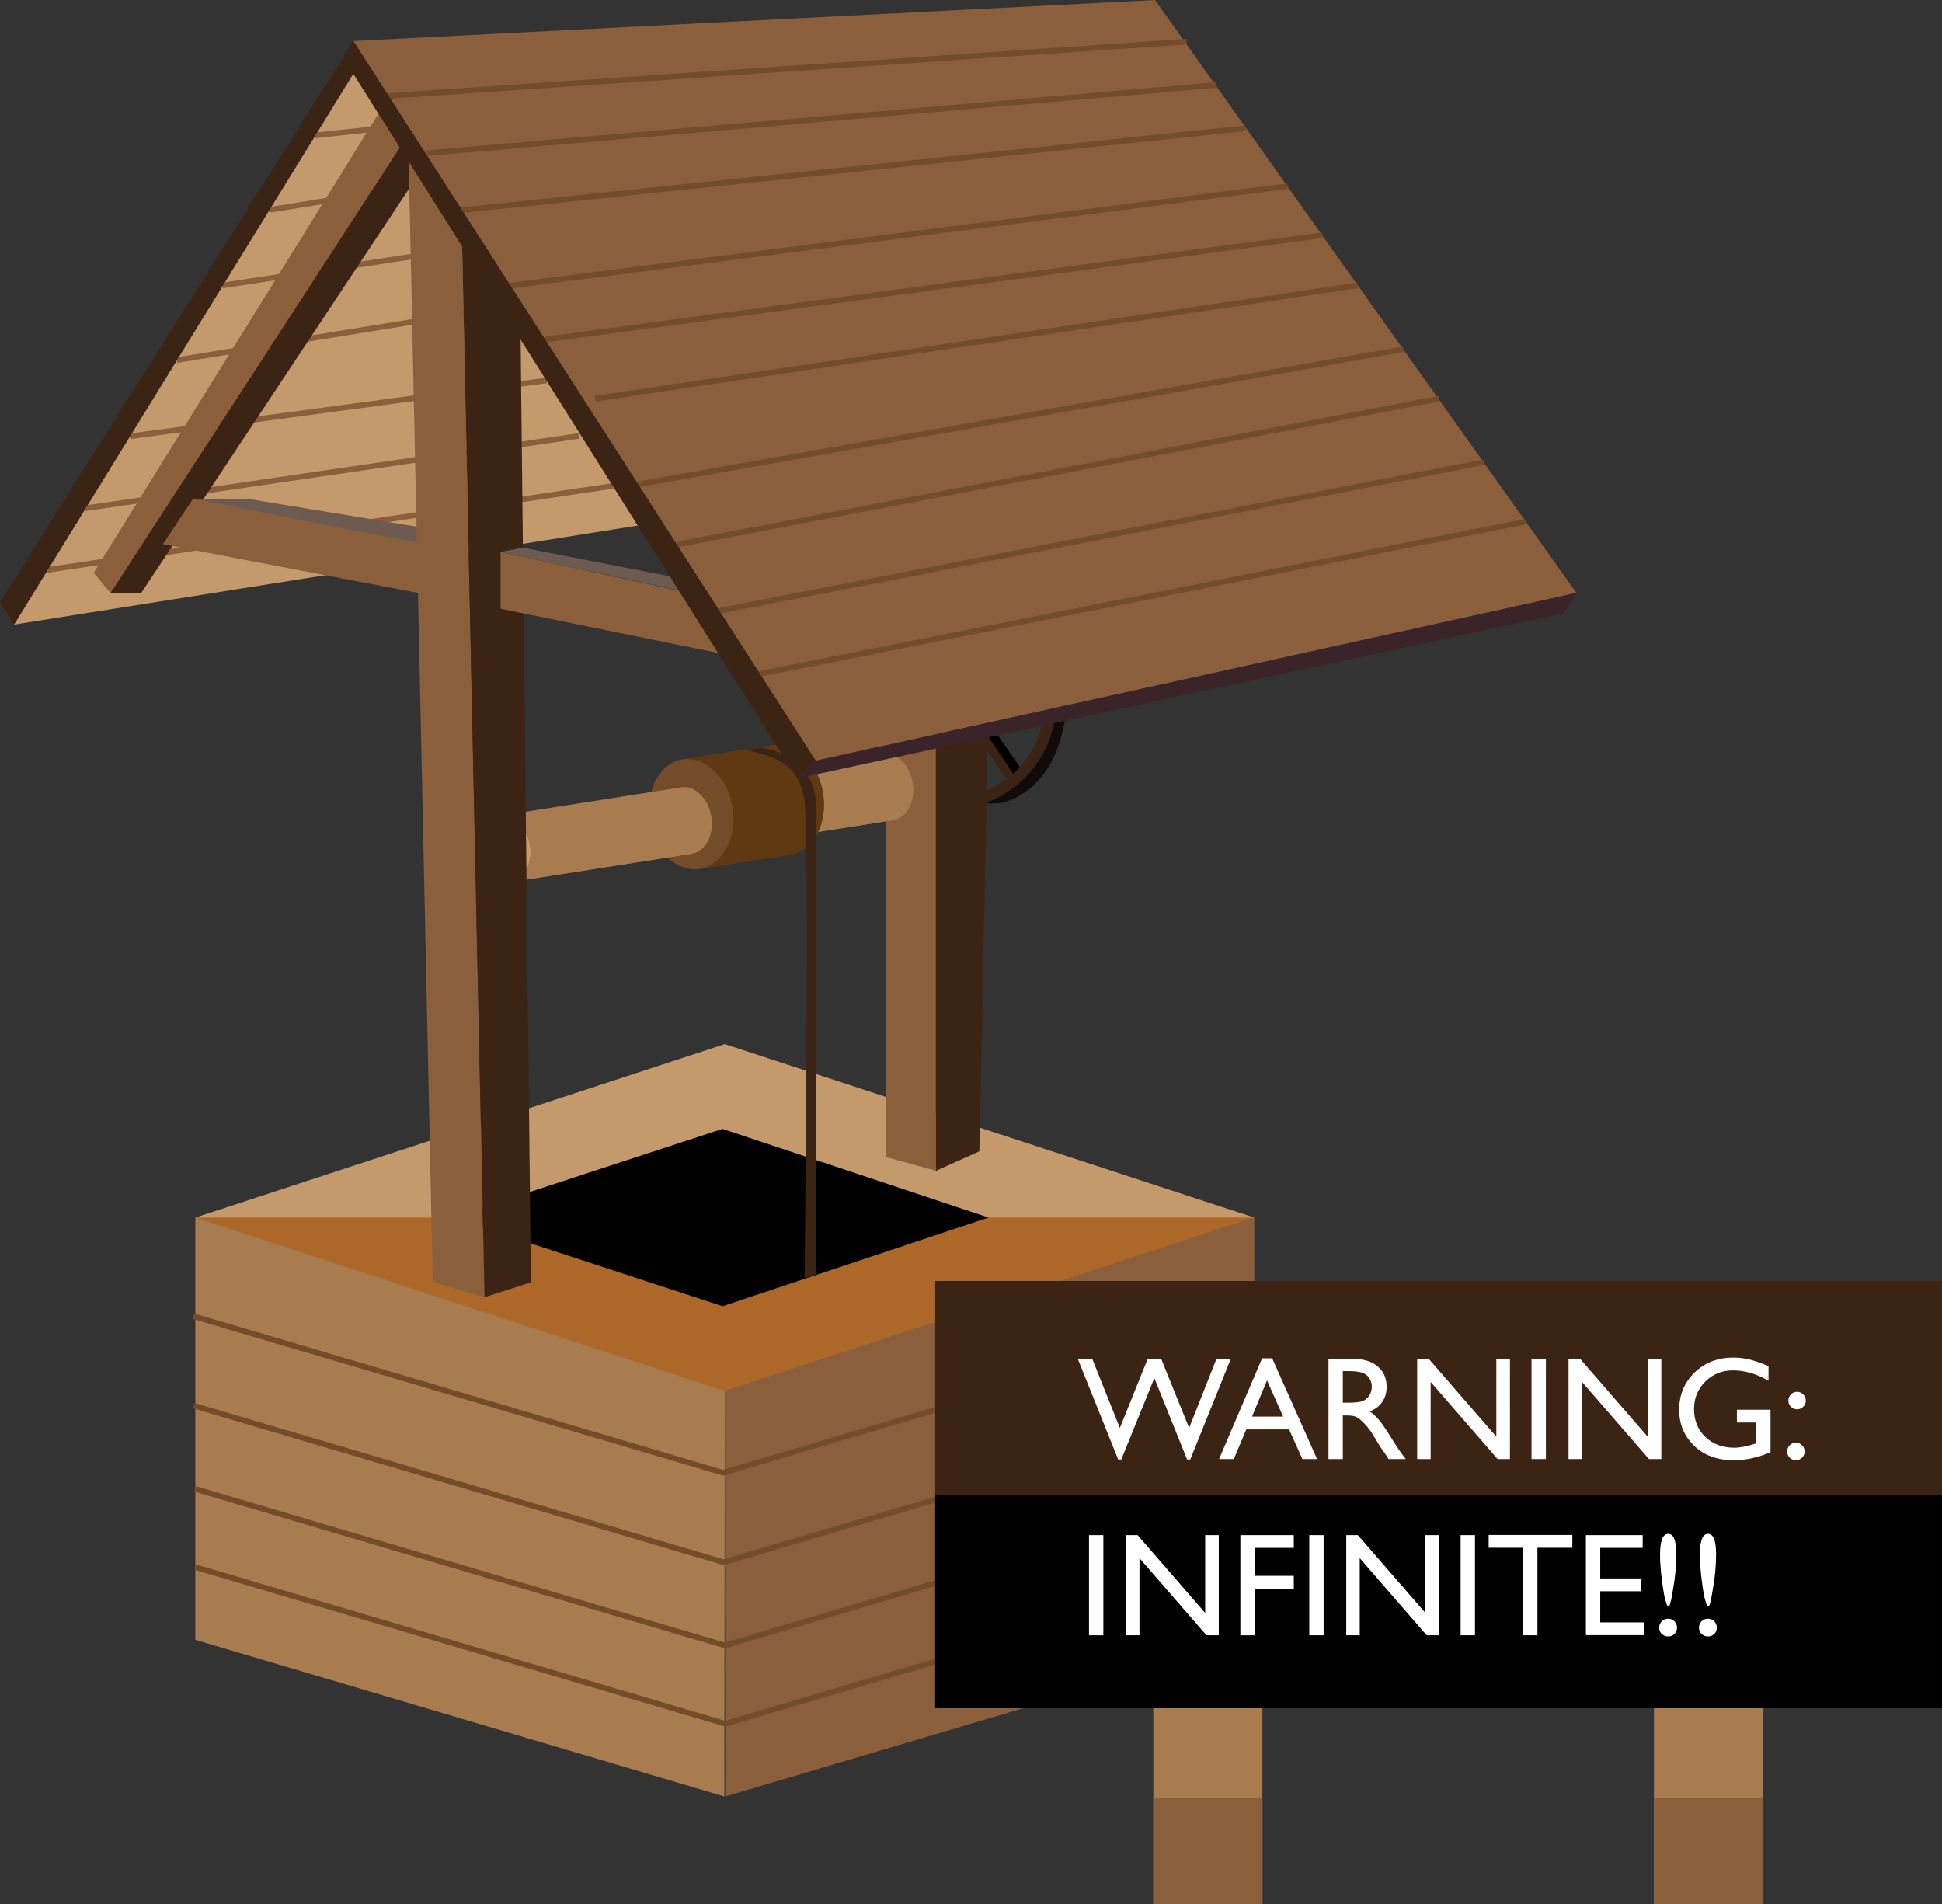 <?xml version="1.0" encoding="utf-8"?>
<!-- Generator: Adobe Illustrator 15.0.0, SVG Export Plug-In . SVG Version: 6.00 Build 0)  -->
<!DOCTYPE svg PUBLIC "-//W3C//DTD SVG 1.1//EN" "http://www.w3.org/Graphics/SVG/1.1/DTD/svg11.dtd">
<svg version="1.1" id="Layer_1" xmlns="http://www.w3.org/2000/svg" xmlns:xlink="http://www.w3.org/1999/xlink" x="0px" y="0px"
	 width="347.196px" height="340.39px" viewBox="0 0 347.196 340.39" enable-background="new 0 0 347.196 340.39"
	 xml:space="preserve">
<rect x="0" y="0" width="347.196" height="340.39" fill="#333333" stroke="none"/>
<g>
	<g>
		<polygon fill="#C49A6C" points="129.581,186.667 34.919,217.667 129.581,248.667 224.242,217.667 		"/>
	</g>
	<g>
		<g>
			
				<rect x="174.911" y="111.698" transform="matrix(0.007 -1 1 0.007 51.811 297.395)" fill="#3C2415" width="1.549" height="21.811"/>
		</g>
		<g>
			
				<rect x="163.058" y="114.788" transform="matrix(-0.58 -0.814 0.814 -0.58 156.565 332.06)" fill="#3C2415" width="1.549" height="21.811"/>
		</g>
		<g>
			<g>
				<path fill="#100B09" d="M174.248,143.637h4.167c0,0,14.666-1.292,12.224-27.192c-2.614-27.728-3.225,1.483-3.225,1.483
					S193.831,137.595,174.248,143.637z"/>
			</g>
			<g>
				<path fill="#100B09" d="M152.756,127.474c0,0,1.747,13.287,14.407,15.038c0,0-10.488-2.779-13.161-15.306L152.756,127.474z"/>
			</g>
			<g>
				<rect x="166.595" y="121.749" fill="#3C2415" width="1.549" height="21.81"/>
			</g>
			<g>
				<rect x="167.955" y="121.749" width="1.549" height="21.81"/>
			</g>
			<g>
				<polygon points="183.172,138.366 181.805,139.385 169.503,121.3 170.778,120.42 				"/>
			</g>
			<g>
				
					<rect x="174.326" y="119.845" transform="matrix(0.831 -0.556 0.556 0.831 -43.134 119.374)" fill="#3C2415" width="1.549" height="21.81"/>
			</g>
			<g>
				<path fill="#3C2415" d="M169.812,144.637c-10.463,0-18.976-8.512-18.976-18.975c0-10.463,8.512-18.976,18.976-18.976
					c10.463,0,18.975,8.512,18.975,18.976C188.788,136.125,180.275,144.637,169.812,144.637z M169.812,108.687
					c-9.36,0-16.976,7.615-16.976,16.976c0,9.36,7.615,16.975,16.976,16.975c9.36,0,16.975-7.615,16.975-16.975
					C186.788,116.302,179.172,108.687,169.812,108.687z"/>
			</g>
		</g>
	</g>
	<g>
		<polyline fill="#AD6728" points="34.919,217.667 129.581,248.667 224.242,217.667 34.919,217.667 		"/>
	</g>
	<g>
		<polygon points="129.174,201.818 80.78,217.667 129.174,233.515 176.72,217.667 		"/>
	</g>
	<g>
		<polygon fill="#8B5E3C" points="158.327,109.458 158.327,206.833 167.327,209.318 167.327,107.833 		"/>
	</g>
	<g>
		<polygon fill="#3C2415" points="167.327,121.5 167.327,209.318 175.092,205.833 177.08,109.458 		"/>
	</g>
	<g>
		<g enable-background="new    ">
			<g enable-background="new    ">
				<defs>
					<path id="SVGID_1_" enable-background="new    " d="M125.376,139.858l32.367-5.074c0.186-0.029,0.376-0.043,0.571-0.041
						l-32.367,5.074C125.753,139.814,125.562,139.829,125.376,139.858z"/>
				</defs>
				<clipPath id="SVGID_2_">
					<use xlink:href="#SVGID_1_"  overflow="visible"/>
				</clipPath>
				<g clip-path="url(#SVGID_2_)" enable-background="new    ">
					<g>
						<path fill="#924B23" d="M125.376,139.858l32.367-5.074c0.021-0.003,0.043-0.006,0.065-0.009l-32.367,5.074
							C125.42,139.851,125.398,139.854,125.376,139.858"/>
					</g>
					<g>
						<path fill="#964E25" d="M125.442,139.848l32.367-5.074c0.108-0.015,0.218-0.025,0.33-0.029l-32.367,5.074
							C125.66,139.824,125.55,139.833,125.442,139.848"/>
					</g>
					<g>
						<path fill="#995027" d="M125.771,139.819l32.367-5.074c0.058-0.002,0.117-0.003,0.176-0.002l-32.367,5.074
							C125.888,139.816,125.83,139.817,125.771,139.819"/>
					</g>
				</g>
			</g>
			<g>
				<g>
					<path fill="#A4562B" d="M125.947,139.816c0.08,0.001,0.159,0.004,0.239,0.01c2.52,0.188,4.631,3.01,4.7,6.304
						c0.072,3.18-1.789,5.645-4.2,5.619c-0.079-0.001-0.159-0.005-0.239-0.011c-2.526-0.187-4.631-3.01-4.7-6.304
						C121.675,142.247,123.536,139.792,125.947,139.816z"/>
				</g>
			</g>
			<g enable-background="new    ">
				<defs>
					<path id="SVGID_3_" enable-background="new    " d="M159.622,146.635l-32.367,5.074c2.129-0.334,3.698-2.653,3.631-5.578
						c-0.069-3.293-2.18-6.116-4.7-6.304c-0.081-0.006-0.16-0.009-0.239-0.01l32.367-5.074c0.079,0.001,0.159,0.004,0.239,0.01
						c2.52,0.188,4.631,3.01,4.7,6.304C163.32,143.982,161.751,146.301,159.622,146.635z"/>
				</defs>
				<use xlink:href="#SVGID_3_"  overflow="visible" fill="#A97C50"/>
				<clipPath id="SVGID_4_">
					<use xlink:href="#SVGID_3_"  overflow="visible"/>
				</clipPath>
				<g clip-path="url(#SVGID_4_)" enable-background="new    ">
					<g>
						<path fill="#A97C50" d="M125.947,139.816l32.367-5.074c0.042,0,0.084,0.001,0.127,0.003l-32.367,5.074
							C126.032,139.818,125.989,139.817,125.947,139.816"/>
					</g>
					<g>
						<path fill="#A97C50" d="M126.074,139.82l32.367-5.074c0.037,0.001,0.075,0.004,0.112,0.007
							c0.051,0.004,0.102,0.009,0.152,0.015l-32.367,5.074c-0.05-0.006-0.101-0.011-0.152-0.015
							C126.149,139.824,126.111,139.822,126.074,139.82"/>
					</g>
					<g>
						<path fill="#A97C50" d="M126.338,139.841l32.367-5.074c0.083,0.01,0.166,0.022,0.247,0.038l-32.367,5.074
							C126.504,139.863,126.421,139.851,126.338,139.841"/>
					</g>
					<g>
						<path fill="#A97C50" d="M126.585,139.879l32.367-5.074c0.076,0.014,0.152,0.031,0.227,0.05l-32.367,5.074
							C126.737,139.91,126.662,139.893,126.585,139.879"/>
					</g>
					<g>
						<path fill="#A97C50" d="M126.812,139.929l32.367-5.074c0.074,0.019,0.146,0.039,0.219,0.062l-32.367,5.074
							C126.959,139.968,126.886,139.947,126.812,139.929"/>
					</g>
					<g>
						<path fill="#A97C50" d="M127.032,139.991l32.367-5.074c0.071,0.022,0.141,0.047,0.211,0.074l-32.367,5.074
							C127.173,140.038,127.103,140.013,127.032,139.991"/>
					</g>
					<g>
						<path fill="#A97C50" d="M127.243,140.064l32.367-5.074c0.069,0.026,0.137,0.054,0.205,0.084l-32.367,5.074
							C127.38,140.119,127.312,140.09,127.243,140.064"/>
					</g>
					<g>
						<path fill="#A97C50" d="M127.447,140.148l32.367-5.074c0.068,0.03,0.135,0.062,0.201,0.096l-32.367,5.074
							C127.582,140.21,127.515,140.179,127.447,140.148"/>
					</g>
					<g>
						<path fill="#A97C50" d="M127.648,140.244l32.367-5.074c0.067,0.034,0.133,0.07,0.199,0.107l-32.367,5.074
							C127.781,140.314,127.715,140.278,127.648,140.244"/>
					</g>
					<g>
						<path fill="#A97C50" d="M127.847,140.352l32.367-5.074c0.066,0.039,0.132,0.079,0.197,0.12l-32.367,5.074
							C127.979,140.43,127.914,140.39,127.847,140.352"/>
					</g>
					<g>
						<path fill="#A97C50" d="M128.044,140.472l32.367-5.074c0.066,0.043,0.132,0.088,0.197,0.134l-32.367,5.074
							C128.177,140.56,128.111,140.515,128.044,140.472"/>
					</g>
					<g>
						<path fill="#A97C50" d="M128.242,140.606l32.367-5.074c0.068,0.049,0.135,0.099,0.201,0.152l-32.367,5.074
							C128.376,140.706,128.31,140.655,128.242,140.606"/>
					</g>
					<g>
						<path fill="#A97C50" d="M128.442,140.758l32.367-5.074c0.068,0.054,0.135,0.11,0.201,0.168l-32.367,5.074
							C128.577,140.868,128.51,140.812,128.442,140.758"/>
					</g>
					<g>
						<path fill="#A97C50" d="M128.643,140.926l32.367-5.074c0.071,0.063,0.141,0.128,0.209,0.195l-32.367,5.074
							C128.784,141.054,128.714,140.989,128.643,140.926"/>
					</g>
					<g>
						<path fill="#A97C50" d="M128.853,141.121l32.367-5.074c0.074,0.073,0.147,0.149,0.219,0.227l-32.367,5.074
							C129,141.27,128.927,141.194,128.853,141.121"/>
					</g>
					<g>
						<path fill="#A97C50" d="M129.071,141.348l32.367-5.074c0.079,0.087,0.156,0.176,0.231,0.269l-32.367,5.074
							C129.228,141.525,129.15,141.435,129.071,141.348"/>
					</g>
					<g>
						<path fill="#A97C50" d="M129.303,141.617l32.367-5.074c0.088,0.108,0.173,0.221,0.255,0.337l-32.367,5.074
							C129.476,141.838,129.391,141.726,129.303,141.617"/>
					</g>
					<g>
						<path fill="#A97C50" d="M129.558,141.955l32.367-5.074c0.106,0.151,0.208,0.309,0.304,0.472l-32.367,5.074
							C129.766,142.263,129.664,142.106,129.558,141.955"/>
					</g>
					<g>
						<path fill="#A97C50" d="M129.861,142.426l32.367-5.074c0.365,0.623,0.647,1.329,0.823,2.085l-32.367,5.074
							C130.509,143.755,130.227,143.049,129.861,142.426"/>
					</g>
					<g>
						<path fill="#A97C50" d="M130.684,144.511l32.367-5.074c0.043,0.187,0.08,0.376,0.11,0.569l-32.367,5.074
							C130.764,144.888,130.728,144.698,130.684,144.511"/>
					</g>
					<g>
						<path fill="#A97C50" d="M130.794,145.08l32.367-5.074c0.022,0.144,0.041,0.289,0.056,0.435l-32.367,5.074
							C130.835,145.369,130.816,145.224,130.794,145.08"/>
					</g>
					<g>
						<path fill="#A97C50" d="M130.85,145.515l32.367-5.074c0.012,0.126,0.021,0.252,0.028,0.38l-32.367,5.074
							C130.871,145.767,130.862,145.641,130.85,145.515"/>
					</g>
					<g>
						<path fill="#A97C50" d="M130.878,145.895l32.367-5.074c0.004,0.078,0.007,0.157,0.008,0.236
							c0.001,0.04,0.001,0.079,0.002,0.118l-32.367,5.074c0-0.039-0.001-0.079-0.002-0.118
							C130.885,146.051,130.882,145.973,130.878,145.895"/>
					</g>
					<g>
						<path fill="#A97C50" d="M130.888,146.249l32.367-5.074c0,0.112-0.001,0.223-0.005,0.333l-32.367,5.073
							C130.887,146.471,130.889,146.36,130.888,146.249"/>
					</g>
					<g>
						<path fill="#A97C50" d="M130.883,146.581l32.367-5.073c-0.003,0.099-0.009,0.198-0.016,0.296l-32.367,5.073
							C130.875,146.779,130.88,146.68,130.883,146.581"/>
					</g>
					<g>
						<path fill="#A97C50" d="M130.867,146.876l32.367-5.073c-0.007,0.095-0.016,0.19-0.026,0.284l-32.367,5.074
							C130.852,147.067,130.86,146.972,130.867,146.876"/>
					</g>
					<g>
						<path fill="#A97C50" d="M130.841,147.161l32.367-5.074c-0.011,0.091-0.022,0.182-0.036,0.271l-32.367,5.074
							C130.818,147.343,130.83,147.252,130.841,147.161"/>
					</g>
					<g>
						<path fill="#A97C50" d="M130.805,147.433l32.367-5.074c-0.014,0.089-0.028,0.176-0.045,0.263l-32.367,5.074
							C130.776,147.609,130.791,147.521,130.805,147.433"/>
					</g>
					<g>
						<path fill="#A97C50" d="M130.76,147.696l32.367-5.074c-0.017,0.086-0.035,0.172-0.054,0.256l-32.367,5.074
							C130.725,147.867,130.743,147.782,130.76,147.696"/>
					</g>
					<g>
						<path fill="#A97C50" d="M130.706,147.952l32.367-5.074c-0.02,0.085-0.041,0.169-0.063,0.252l-32.367,5.074
							C130.665,148.121,130.686,148.037,130.706,147.952"/>
					</g>
					<g>
						<path fill="#A97C50" d="M130.643,148.204l32.367-5.074c-0.022,0.084-0.047,0.167-0.073,0.249l-32.367,5.074
							C130.595,148.371,130.62,148.288,130.643,148.204"/>
					</g>
					<g>
						<path fill="#A97C50" d="M130.569,148.452l32.367-5.074c-0.026,0.083-0.054,0.166-0.083,0.247l-32.367,5.074
							C130.515,148.618,130.543,148.536,130.569,148.452"/>
					</g>
					<g>
						<path fill="#A97C50" d="M130.486,148.699l32.367-5.074c-0.03,0.084-0.062,0.167-0.096,0.25l-32.367,5.074
							C130.423,148.866,130.456,148.783,130.486,148.699"/>
					</g>
					<g>
						<path fill="#A97C50" d="M130.39,148.948l32.367-5.074c-0.035,0.084-0.071,0.167-0.109,0.249l-32.367,5.074
							C130.318,149.116,130.355,149.033,130.39,148.948"/>
					</g>
					<g>
						<path fill="#A97C50" d="M130.28,149.197l32.367-5.074c-0.04,0.086-0.082,0.171-0.126,0.254l-32.367,5.074
							C130.198,149.368,130.24,149.283,130.28,149.197"/>
					</g>
					<g>
						<path fill="#A97C50" d="M130.154,149.451l32.367-5.074c-0.048,0.09-0.098,0.179-0.15,0.265l-32.367,5.074
							C130.057,149.629,130.106,149.541,130.154,149.451"/>
					</g>
					<g>
						<path fill="#A97C50" d="M130.004,149.716l32.367-5.074c-0.057,0.095-0.117,0.187-0.179,0.276l-32.367,5.074
							C129.888,149.903,129.947,149.811,130.004,149.716"/>
					</g>
					<g>
						<path fill="#A97C50" d="M129.826,149.992l32.367-5.074c-0.072,0.104-0.146,0.203-0.224,0.298l-32.367,5.074
							C129.679,150.195,129.754,150.096,129.826,149.992"/>
					</g>
					<g>
						<path fill="#A97C50" d="M129.602,150.291l32.367-5.074c-0.098,0.121-0.201,0.235-0.309,0.343l-32.367,5.074
							C129.4,150.526,129.503,150.412,129.602,150.291"/>
					</g>
					<g>
						<path fill="#A97C50" d="M129.293,150.633l32.367-5.074c-0.572,0.575-1.269,0.955-2.038,1.075l-32.367,5.074
							C128.024,151.588,128.721,151.208,129.293,150.633"/>
					</g>
				</g>
			</g>
		</g>
	</g>
	<g>
		<g enable-background="new    ">
			<g enable-background="new    ">
				<defs>
					<path id="SVGID_5_" enable-background="new    " d="M122.029,135.756l16.184-2.537c0.311-0.048,0.628-0.072,0.952-0.068
						l-16.184,2.537C122.657,135.684,122.34,135.708,122.029,135.756z"/>
				</defs>
				<use xlink:href="#SVGID_5_"  overflow="visible" fill="#603913"/>
				<clipPath id="SVGID_6_">
					<use xlink:href="#SVGID_5_"  overflow="visible"/>
				</clipPath>
				<g clip-path="url(#SVGID_6_)" enable-background="new    ">
					<g>
						<path fill="#603913" d="M122.029,135.756l16.184-2.537c0.036-0.005,0.072-0.011,0.108-0.016l-16.184,2.537
							C122.102,135.746,122.065,135.75,122.029,135.756"/>
					</g>
					<g>
						<path fill="#603913" d="M122.138,135.74l16.184-2.537c0.181-0.025,0.364-0.041,0.549-0.048l-16.184,2.537
							C122.501,135.699,122.318,135.716,122.138,135.74"/>
					</g>
					<g>
						<path fill="#603913" d="M122.687,135.692l16.184-2.537c0.098-0.004,0.196-0.005,0.294-0.004l-16.184,2.537
							C122.883,135.687,122.785,135.688,122.687,135.692"/>
					</g>
				</g>
			</g>
			<g>
				<g>
					<path fill="#754C29" d="M122.981,135.688c4.158,0.043,7.795,4.493,8.124,9.945c0.329,5.443-2.777,9.822-6.935,9.779
						c-4.165-0.044-7.802-4.493-8.13-9.936C115.712,140.023,118.817,135.644,122.981,135.688z"/>
				</g>
			</g>
			<g enable-background="new    ">
				<defs>
					<path id="SVGID_7_" enable-background="new    " d="M141.304,152.806l-16.184,2.537c3.67-0.575,6.288-4.69,5.985-9.71
						c-0.329-5.453-3.966-9.902-8.124-9.945l16.184-2.537c4.158,0.043,7.795,4.493,8.124,9.945
						C147.592,148.116,144.974,152.23,141.304,152.806z"/>
				</defs>
				<use xlink:href="#SVGID_7_"  overflow="visible" fill="#603913"/>
				<clipPath id="SVGID_8_">
					<use xlink:href="#SVGID_7_"  overflow="visible"/>
				</clipPath>
				<g clip-path="url(#SVGID_8_)" enable-background="new    ">
					<g>
						<path fill="#603913" d="M122.981,135.688l16.184-2.537c0.064,0,0.128,0.002,0.191,0.005l-16.184,2.537
							C123.109,135.69,123.045,135.688,122.981,135.688"/>
					</g>
					<g>
						<path fill="#603913" d="M123.173,135.693l16.184-2.537c0.148,0.006,0.295,0.019,0.441,0.036l-16.184,2.537
							C123.468,135.711,123.321,135.699,123.173,135.693"/>
					</g>
					<g>
						<path fill="#603913" d="M123.614,135.728l16.184-2.537c0.132,0.016,0.264,0.036,0.396,0.06l-16.184,2.537
							C123.878,135.764,123.747,135.744,123.614,135.728"/>
					</g>
					<g>
						<path fill="#603913" d="M124.01,135.789l16.184-2.537c0.127,0.024,0.253,0.052,0.379,0.083l-16.184,2.537
							C124.263,135.84,124.137,135.812,124.01,135.789"/>
					</g>
					<g>
						<path fill="#603913" d="M124.389,135.872l16.184-2.537c0.121,0.031,0.242,0.065,0.361,0.103l-16.184,2.537
							C124.63,135.937,124.51,135.902,124.389,135.872"/>
					</g>
					<g>
						<path fill="#603913" d="M124.75,135.975l16.184-2.537c0.117,0.037,0.232,0.077,0.347,0.121l-16.184,2.537
							C124.982,136.052,124.867,136.011,124.75,135.975"/>
					</g>
					<g>
						<path fill="#603913" d="M125.097,136.095l16.184-2.537c0.114,0.043,0.227,0.09,0.339,0.14l-16.184,2.537
							C125.324,136.185,125.211,136.139,125.097,136.095"/>
					</g>
					<g>
						<path fill="#603913" d="M125.437,136.235l16.184-2.537c0.112,0.049,0.223,0.102,0.333,0.158l-16.184,2.537
							C125.659,136.337,125.548,136.285,125.437,136.235"/>
					</g>
					<g>
						<path fill="#603913" d="M125.769,136.393l16.184-2.537c0.11,0.057,0.22,0.116,0.329,0.178l-16.184,2.537
							C125.989,136.509,125.879,136.449,125.769,136.393"/>
					</g>
					<g>
						<path fill="#603913" d="M126.098,136.571l16.184-2.537c0.11,0.063,0.219,0.129,0.326,0.198l-16.184,2.537
							C126.316,136.7,126.208,136.634,126.098,136.571"/>
					</g>
					<g>
						<path fill="#603913" d="M126.424,136.77l16.184-2.537c0.111,0.072,0.221,0.146,0.329,0.224l-16.184,2.537
							C126.645,136.916,126.535,136.841,126.424,136.77"/>
					</g>
					<g>
						<path fill="#603913" d="M126.753,136.993l16.184-2.537c0.11,0.079,0.22,0.162,0.327,0.248l-16.184,2.537
							C126.973,137.155,126.863,137.073,126.753,136.993"/>
					</g>
					<g>
						<path fill="#603913" d="M127.08,137.241l16.184-2.537c0.114,0.091,0.227,0.185,0.337,0.283l-16.184,2.537
							C127.307,137.426,127.194,137.332,127.08,137.241"/>
					</g>
					<g>
						<path fill="#603913" d="M127.417,137.524l16.184-2.537c0.118,0.104,0.233,0.211,0.347,0.323l-16.184,2.537
							C127.651,137.736,127.535,137.628,127.417,137.524"/>
					</g>
					<g>
						<path fill="#603913" d="M127.765,137.847l16.184-2.537c0.121,0.119,0.24,0.243,0.357,0.371l-16.184,2.537
							C128.005,138.09,127.886,137.966,127.765,137.847"/>
					</g>
					<g>
						<path fill="#603913" d="M128.122,138.217l16.184-2.537c0.129,0.141,0.255,0.287,0.377,0.438l-16.184,2.537
							C128.376,138.505,128.25,138.358,128.122,138.217"/>
					</g>
					<g>
						<path fill="#603913" d="M128.499,138.656l16.184-2.537c0.144,0.177,0.283,0.361,0.417,0.551l-16.184,2.537
							C128.782,139.017,128.643,138.833,128.499,138.656"/>
					</g>
					<g>
						<path fill="#603913" d="M128.917,139.207l16.184-2.537c0.181,0.255,0.352,0.521,0.514,0.797l-16.184,2.537
							C129.269,139.727,129.097,139.461,128.917,139.207"/>
					</g>
					<g>
						<path fill="#603913" d="M129.43,140.003l16.184-2.537c0.603,1.029,1.071,2.197,1.361,3.455l-16.184,2.537
							C130.501,142.201,130.033,141.032,129.43,140.003"/>
					</g>
					<g>
						<path fill="#603913" d="M130.792,143.458l16.184-2.537c0.071,0.305,0.131,0.615,0.18,0.929l-16.184,2.537
							C130.922,144.073,130.862,143.763,130.792,143.458"/>
					</g>
					<g>
						<path fill="#603913" d="M130.971,144.387l16.184-2.537c0.038,0.243,0.069,0.487,0.094,0.735l-16.184,2.537
							C131.041,144.875,131.009,144.629,130.971,144.387"/>
					</g>
					<g>
						<path fill="#603913" d="M131.065,145.122l16.184-2.537c0.017,0.169,0.03,0.339,0.041,0.511
							c0.003,0.045,0.005,0.089,0.008,0.134l-16.184,2.537c-0.002-0.044-0.005-0.089-0.008-0.133
							C131.095,145.461,131.082,145.291,131.065,145.122"/>
					</g>
					<g>
						<path fill="#603913" d="M131.113,145.766l16.184-2.537c0.009,0.192,0.015,0.383,0.016,0.573l-16.184,2.537
							C131.128,146.149,131.123,145.958,131.113,145.766"/>
					</g>
					<g>
						<path fill="#603913" d="M131.129,146.339l16.184-2.537c0.001,0.175-0.001,0.349-0.007,0.521l-16.184,2.537
							C131.128,146.688,131.13,146.514,131.129,146.339"/>
					</g>
					<g>
						<path fill="#603913" d="M131.122,146.86l16.184-2.537c-0.006,0.167-0.015,0.332-0.027,0.496l-16.184,2.537
							C131.107,147.192,131.116,147.027,131.122,146.86"/>
					</g>
					<g>
						<path fill="#603913" d="M131.095,147.356l16.184-2.537c-0.012,0.157-0.026,0.312-0.043,0.466l-16.184,2.537
							C131.068,147.668,131.083,147.513,131.095,147.356"/>
					</g>
					<g>
						<path fill="#603913" d="M131.051,147.822l16.184-2.537c-0.017,0.151-0.037,0.3-0.06,0.449l-16.184,2.537
							C131.014,148.123,131.034,147.973,131.051,147.822"/>
					</g>
					<g>
						<path fill="#603913" d="M130.992,148.271l16.184-2.537c-0.022,0.146-0.047,0.292-0.075,0.435l-16.184,2.537
							C130.944,148.562,130.969,148.417,130.992,148.271"/>
					</g>
					<g>
						<path fill="#603913" d="M130.917,148.706l16.184-2.537c-0.027,0.143-0.057,0.284-0.089,0.424l-16.184,2.537
							C130.86,148.99,130.89,148.849,130.917,148.706"/>
					</g>
					<g>
						<path fill="#603913" d="M130.828,149.13l16.184-2.537c-0.032,0.14-0.067,0.279-0.104,0.416l-16.184,2.537
							C130.76,149.409,130.795,149.27,130.828,149.13"/>
					</g>
					<g>
						<path fill="#603913" d="M130.723,149.546l16.184-2.537c-0.038,0.139-0.078,0.277-0.121,0.412l-16.184,2.537
							C130.645,149.822,130.685,149.685,130.723,149.546"/>
					</g>
					<g>
						<path fill="#603913" d="M130.602,149.958l16.184-2.537c-0.043,0.139-0.09,0.276-0.139,0.411l-16.184,2.537
							C130.512,150.233,130.559,150.097,130.602,149.958"/>
					</g>
					<g>
						<path fill="#603913" d="M130.463,150.369l16.184-2.537c-0.05,0.138-0.103,0.273-0.157,0.407l-16.184,2.537
							C130.361,150.642,130.414,150.506,130.463,150.369"/>
					</g>
					<g>
						<path fill="#603913" d="M130.306,150.775l16.184-2.537c-0.059,0.142-0.12,0.282-0.184,0.418l-16.184,2.537
							C130.187,151.057,130.248,150.917,130.306,150.775"/>
					</g>
					<g>
						<path fill="#603913" d="M130.123,151.194l16.184-2.537c-0.067,0.144-0.137,0.284-0.209,0.421l-16.184,2.537
							C129.986,151.478,130.056,151.337,130.123,151.194"/>
					</g>
					<g>
						<path fill="#603913" d="M129.913,151.615l16.184-2.537c-0.078,0.146-0.158,0.289-0.242,0.428l-16.184,2.537
							C129.755,151.904,129.835,151.761,129.913,151.615"/>
					</g>
					<g>
						<path fill="#603913" d="M129.671,152.043l16.184-2.537c-0.095,0.157-0.193,0.311-0.296,0.459l-16.184,2.537
							C129.478,152.354,129.576,152.201,129.671,152.043"/>
					</g>
					<g>
						<path fill="#603913" d="M129.375,152.502l16.183-2.537c-0.118,0.171-0.242,0.335-0.37,0.494l-16.184,2.537
							C129.133,152.837,129.256,152.673,129.375,152.502"/>
					</g>
					<g>
						<path fill="#603913" d="M129.005,152.996l16.184-2.537c-0.16,0.196-0.327,0.383-0.5,0.558l-16.184,2.537
							C128.678,153.378,128.845,153.192,129.005,152.996"/>
					</g>
					<g>
						<path fill="#603913" d="M128.504,153.554l16.184-2.537c-0.946,0.954-2.101,1.588-3.384,1.789l-16.184,2.537
							C126.403,155.142,127.558,154.508,128.504,153.554"/>
					</g>
				</g>
			</g>
		</g>
	</g>
	<g>
		<polygon fill="#A97C50" points="34.919,217.667 129.581,248.667 129.5,321.167 34.919,293.167 		"/>
	</g>
	<g>
		<polygon fill="#8B5E3C" points="224.242,217.667 129.581,248.667 129.661,321.167 224.242,293.167 		"/>
	</g>
	<g>
		<polygon fill="#754C29" points="129.661,308.688 129.52,308.646 34.778,280.646 35.061,279.687 129.661,307.645 224.1,279.687 
			224.384,280.646 		"/>
	</g>
	<g>
		<polygon fill="#754C29" points="129.581,294.688 129.439,294.646 34.697,266.646 34.98,265.687 129.581,293.645 224.019,265.687 
			224.303,266.646 		"/>
	</g>
	<g>
		<polygon fill="#754C29" points="129.371,279.817 129.229,279.775 34.487,251.775 34.771,250.816 129.371,278.774 223.809,250.816 
			224.093,251.775 		"/>
	</g>
	<g>
		<polygon fill="#754C29" points="129.29,263.817 129.148,263.775 34.407,235.775 34.69,234.816 129.29,262.774 223.729,234.816 
			224.013,235.775 		"/>
	</g>
	<g>
		<polygon fill="#C49A6C" points="63.167,13.167 2.5,111.667 114.036,93.959 		"/>
	</g>
	<g>
		
			<rect x="58.531" y="43.313" transform="matrix(0.147 0.989 -0.989 0.147 143.719 22.116)" fill="#8B5E3C" width="1" height="102.221"/>
	</g>
	<g>
		
			<rect x="58.885" y="39.88" transform="matrix(0.145 0.989 -0.989 0.145 134.311 13.423)" fill="#8B5E3C" width="1" height="89.174"/>
	</g>
	<g>
		
			<rect x="59.963" y="35.438" transform="matrix(0.133 0.991 -0.991 0.133 124.787 3.377)" fill="#8B5E3C" width="1" height="75.125"/>
	</g>
	<g>
		
			<rect x="60.055" y="30.371" transform="matrix(0.16 0.987 -0.987 0.16 109.785 -9.637)" fill="#8B5E3C" width="1" height="58.649"/>
	</g>
	<g>
		
			<rect x="61.171" y="25.6" transform="matrix(0.151 0.989 -0.989 0.151 99.469 -20.495)" fill="#8B5E3C" width="1" height="44.169"/>
	</g>
	<g>
		
			<rect x="60.948" y="21.932" transform="matrix(0.159 0.987 -0.987 0.159 86.622 -30.894)" fill="#8B5E3C" width="1" height="26.949"/>
	</g>
	<g>
		
			<rect x="62.418" y="16.917" transform="matrix(0.107 0.994 -0.994 0.107 79.549 -41.555)" fill="#8B5E3C" width="1" height="13.219"/>
	</g>
	<g>
		<polygon fill="#8B5E3C" points="67.666,20.312 16.75,102.417 19.75,106 71.75,25.917 		"/>
	</g>
	<g>
		<polygon fill="#3C2415" points="71.75,25.917 19.75,106 25.25,106 74.75,31.292 		"/>
	</g>
	<g>
		<polygon fill="#6D5A50" points="34.5,89.167 44.25,89.167 75.875,94.385 74.75,97.292 		"/>
	</g>
	<g>
		<polygon fill="#8B5E3C" points="73.054,28.253 77.375,229.167 86.625,231.917 82.583,42.083 		"/>
	</g>
	<g>
		<polygon fill="#8B5E3C" points="34.5,89.167 29.125,97.292 74.75,106 74.75,97.042 		"/>
	</g>
	<g>
		<polygon fill="#8B5E3C" points="63.167,7.333 206.5,0 281.833,106 145.833,136 		"/>
	</g>
	<g>
		
			<rect x="146.344" y="-49.486" transform="matrix(0.086 0.996 -0.996 0.086 155.474 -126.803)" fill="#754C29" width="1" height="141.634"/>
	</g>
	<g>
		
			<rect x="160.19" y="-27.866" transform="matrix(0.127 0.992 -0.992 0.127 182.102 -122.593)" fill="#754C29" width="1" height="140.025"/>
	</g>
	<g>
		
			<rect x="174.135" y="-7.702" transform="matrix(0.147 0.989 -0.989 0.147 209.404 -120.563)" fill="#754C29" width="1" height="137.774"/>
	</g>
	<g>
		
			<rect x="188.58" y="14.971" transform="matrix(0.188 0.982 -0.982 0.188 236.451 -117.221)" fill="#754C29" width="1" height="138.683"/>
	</g>
	<g>
		
			<rect x="203.815" y="37.076" transform="matrix(0.195 0.981 -0.981 0.195 269.203 -114.392)" fill="#754C29" width="1" height="139.574"/>
	</g>
	<g>
		
			<rect x="140.328" y="-59.255" transform="matrix(0.068 0.998 -0.998 0.068 143.43 -129.082)" fill="#754C29" width="1" height="143.017"/>
	</g>
	<g>
		
			<rect x="152.157" y="-40.263" transform="matrix(0.104 0.995 -0.995 0.104 166.73 -124.781)" fill="#754C29" width="1" height="140.917"/>
	</g>
	<g>
		
			<rect x="166.425" y="-18.721" transform="matrix(0.133 0.991 -0.991 0.133 195.683 -120.888)" fill="#754C29" width="1" height="140.206"/>
	</g>
	<g>
		
			<rect x="181.947" y="4.998" transform="matrix(0.174 0.985 -0.985 0.174 224.048 -118.154)" fill="#754C29" width="1" height="138.928"/>
	</g>
	<g>
		
			<rect x="196.346" y="26.21" transform="matrix(0.191 0.982 -0.982 0.191 253.402 -115.686)" fill="#754C29" width="1" height="139.189"/>
	</g>
	<g>
		<g enable-background="new    ">
			<g enable-background="new    ">
				<defs>
					<path id="SVGID_9_" enable-background="new    " d="M89.387,145.853l32.367-5.074c0.187-0.029,0.377-0.043,0.572-0.042
						l-32.367,5.074C89.764,145.809,89.573,145.823,89.387,145.853z"/>
				</defs>
				<use xlink:href="#SVGID_9_"  overflow="visible" fill="#A97C50"/>
				<clipPath id="SVGID_10_">
					<use xlink:href="#SVGID_9_"  overflow="visible"/>
				</clipPath>
				<g clip-path="url(#SVGID_10_)" enable-background="new    ">
					<g>
						<path fill="#A97C50" d="M89.387,145.853l32.367-5.074c0.022-0.003,0.044-0.007,0.066-0.01l-32.367,5.074
							C89.431,145.846,89.409,145.849,89.387,145.853"/>
					</g>
					<g>
						<path fill="#A97C50" d="M89.453,145.843l32.367-5.074c0.109-0.015,0.219-0.024,0.331-0.029l-32.367,5.074
							C89.671,145.818,89.562,145.828,89.453,145.843"/>
					</g>
					<g>
						<path fill="#A97C50" d="M89.783,145.814l32.367-5.074c0.058-0.002,0.117-0.003,0.176-0.003l-32.367,5.074
							C89.9,145.811,89.841,145.812,89.783,145.814"/>
					</g>
				</g>
			</g>
			<g>
				<g>
					<path fill="#C49A6C" d="M89.959,145.811c0.076,0.001,0.151,0.004,0.228,0.01c2.52,0.196,4.631,3.019,4.699,6.304
						c0.073,3.194-1.794,5.652-4.211,5.627c-0.076-0.001-0.151-0.004-0.228-0.01c-2.526-0.187-4.631-3.01-4.699-6.303
						C85.675,148.245,87.542,145.787,89.959,145.811z"/>
				</g>
			</g>
			<g enable-background="new    ">
				<defs>
					<path id="SVGID_11_" enable-background="new    " d="M123.615,152.636l-32.367,5.074c2.132-0.334,3.706-2.649,3.638-5.585
						c-0.068-3.285-2.179-6.107-4.699-6.304c-0.077-0.005-0.152-0.009-0.228-0.01l32.367-5.074c0.076,0.001,0.151,0.004,0.228,0.01
						c2.52,0.196,4.631,3.019,4.699,6.304C127.32,149.987,125.747,152.302,123.615,152.636z"/>
				</defs>
				<use xlink:href="#SVGID_11_"  overflow="visible" fill="#A97C50"/>
				<clipPath id="SVGID_12_">
					<use xlink:href="#SVGID_11_"  overflow="visible"/>
				</clipPath>
				<g clip-path="url(#SVGID_12_)" enable-background="new    ">
					<g>
						<path fill="#A97C50" d="M89.959,145.811l32.367-5.074c0.04,0,0.08,0.001,0.121,0.003l-32.367,5.074
							C90.039,145.813,89.999,145.812,89.959,145.811"/>
					</g>
					<g>
						<path fill="#A97C50" d="M90.08,145.814l32.367-5.074c0.036,0.001,0.071,0.004,0.107,0.006c0.047,0.004,0.093,0.008,0.14,0.014
							l-32.367,5.074c-0.046-0.005-0.093-0.01-0.14-0.014C90.15,145.818,90.115,145.816,90.08,145.814"/>
					</g>
					<g>
						<path fill="#A97C50" d="M90.327,145.834l32.367-5.074c0.083,0.01,0.166,0.022,0.248,0.038l-32.367,5.074
							C90.493,145.857,90.41,145.844,90.327,145.834"/>
					</g>
					<g>
						<path fill="#A97C50" d="M90.575,145.872l32.367-5.074c0.076,0.015,0.152,0.031,0.228,0.05l-32.367,5.074
							C90.727,145.903,90.651,145.887,90.575,145.872"/>
					</g>
					<g>
						<path fill="#A97C50" d="M90.802,145.922l32.367-5.074c0.074,0.019,0.147,0.04,0.22,0.062l-32.367,5.074
							C90.95,145.962,90.876,145.941,90.802,145.922"/>
					</g>
					<g>
						<path fill="#A97C50" d="M91.022,145.985l32.367-5.074c0.071,0.022,0.142,0.047,0.211,0.074l-32.367,5.074
							C91.164,146.032,91.093,146.007,91.022,145.985"/>
					</g>
					<g>
						<path fill="#A97C50" d="M91.234,146.059l32.367-5.074c0.069,0.026,0.138,0.054,0.206,0.084l-32.367,5.074
							C91.372,146.113,91.303,146.084,91.234,146.059"/>
					</g>
					<g>
						<path fill="#A97C50" d="M91.44,146.143l32.367-5.074c0.067,0.03,0.135,0.062,0.201,0.096l-32.367,5.073
							C91.575,146.205,91.508,146.173,91.44,146.143"/>
					</g>
					<g>
						<path fill="#A97C50" d="M91.642,146.239l32.367-5.073c0.067,0.034,0.134,0.07,0.2,0.108l-32.367,5.074
							C91.775,146.309,91.708,146.273,91.642,146.239"/>
					</g>
					<g>
						<path fill="#A97C50" d="M91.841,146.347l32.367-5.074c0.066,0.039,0.133,0.079,0.198,0.121l-32.367,5.074
							C91.974,146.426,91.908,146.386,91.841,146.347"/>
					</g>
					<g>
						<path fill="#A97C50" d="M92.04,146.468l32.367-5.074c0.067,0.043,0.133,0.088,0.198,0.135l-32.367,5.074
							C92.172,146.556,92.106,146.511,92.04,146.468"/>
					</g>
					<g>
						<path fill="#A97C50" d="M92.238,146.603l32.367-5.074c0.068,0.049,0.135,0.1,0.202,0.152l-32.367,5.074
							C92.373,146.702,92.306,146.651,92.238,146.603"/>
					</g>
					<g>
						<path fill="#A97C50" d="M92.439,146.755l32.367-5.074c0.068,0.055,0.135,0.111,0.202,0.169l-32.367,5.074
							C92.574,146.866,92.507,146.809,92.439,146.755"/>
					</g>
					<g>
						<path fill="#A97C50" d="M92.641,146.924l32.367-5.074c0.071,0.063,0.141,0.128,0.21,0.195l-32.367,5.074
							C92.782,147.052,92.712,146.987,92.641,146.924"/>
					</g>
					<g>
						<path fill="#A97C50" d="M92.851,147.12l32.367-5.074c0.075,0.073,0.148,0.149,0.22,0.228l-32.367,5.074
							C92.999,147.269,92.925,147.193,92.851,147.12"/>
					</g>
					<g>
						<path fill="#A97C50" d="M93.07,147.348l32.367-5.074c0.08,0.087,0.157,0.177,0.232,0.27l-32.367,5.074
							C93.227,147.524,93.15,147.435,93.07,147.348"/>
					</g>
					<g>
						<path fill="#A97C50" d="M93.303,147.618l32.367-5.074c0.088,0.108,0.173,0.221,0.256,0.338l-32.367,5.074
							C93.476,147.839,93.391,147.726,93.303,147.618"/>
					</g>
					<g>
						<path fill="#A97C50" d="M93.558,147.956l32.367-5.074c0.106,0.151,0.208,0.309,0.304,0.472l-32.367,5.074
							C93.766,148.265,93.665,148.107,93.558,147.956"/>
					</g>
					<g>
						<path fill="#A97C50" d="M93.862,148.428l32.367-5.074c0.365,0.623,0.648,1.328,0.823,2.083l-32.367,5.074
							C94.51,149.756,94.227,149.051,93.862,148.428"/>
					</g>
					<g>
						<path fill="#A97C50" d="M94.685,150.511l32.367-5.074c0.043,0.187,0.08,0.375,0.11,0.567l-32.367,5.074
							C94.765,150.887,94.728,150.698,94.685,150.511"/>
					</g>
					<g>
						<path fill="#A97C50" d="M94.794,151.079l32.367-5.074c0.022,0.143,0.041,0.287,0.055,0.433l-32.367,5.074
							C94.835,151.366,94.816,151.221,94.794,151.079"/>
					</g>
					<g>
						<path fill="#A97C50" d="M94.849,151.511l32.367-5.074c0.013,0.125,0.022,0.251,0.028,0.377l-32.367,5.074
							C94.871,151.762,94.862,151.636,94.849,151.511"/>
					</g>
					<g>
						<path fill="#A97C50" d="M94.877,151.889l32.367-5.074c0.004,0.079,0.007,0.157,0.008,0.236
							c0.001,0.04,0.001,0.079,0.002,0.119l-32.367,5.074c0-0.04-0.001-0.079-0.002-0.119
							C94.884,152.045,94.881,151.967,94.877,151.889"/>
					</g>
					<g>
						<path fill="#A97C50" d="M94.888,152.243l32.367-5.074c0.001,0.113,0,0.224-0.004,0.335l-32.367,5.074
							C94.887,152.467,94.889,152.356,94.888,152.243"/>
					</g>
					<g>
						<path fill="#A97C50" d="M94.883,152.578l32.367-5.074c-0.003,0.1-0.009,0.199-0.016,0.297l-32.367,5.074
							C94.875,152.777,94.88,152.678,94.883,152.578"/>
					</g>
					<g>
						<path fill="#A97C50" d="M94.867,152.875l32.367-5.074c-0.007,0.096-0.016,0.191-0.027,0.285L94.84,153.16
							C94.851,153.066,94.86,152.971,94.867,152.875"/>
					</g>
					<g>
						<path fill="#A97C50" d="M94.84,153.16l32.367-5.074c-0.01,0.091-0.022,0.182-0.036,0.272l-32.367,5.074
							C94.818,153.342,94.83,153.251,94.84,153.16"/>
					</g>
					<g>
						<path fill="#A97C50" d="M94.804,153.432l32.367-5.074c-0.014,0.088-0.028,0.176-0.045,0.263l-32.367,5.074
							C94.776,153.608,94.791,153.521,94.804,153.432"/>
					</g>
					<g>
						<path fill="#A97C50" d="M94.759,153.695l32.367-5.074c-0.017,0.086-0.035,0.171-0.054,0.256l-32.367,5.074
							C94.725,153.867,94.743,153.782,94.759,153.695"/>
					</g>
					<g>
						<path fill="#A97C50" d="M94.705,153.951l32.367-5.074c-0.02,0.085-0.041,0.169-0.063,0.252l-32.367,5.074
							C94.665,154.12,94.686,154.036,94.705,153.951"/>
					</g>
					<g>
						<path fill="#A97C50" d="M94.642,154.203l32.367-5.074c-0.022,0.084-0.047,0.167-0.073,0.249l-32.367,5.074
							C94.595,154.37,94.619,154.287,94.642,154.203"/>
					</g>
					<g>
						<path fill="#A97C50" d="M94.569,154.452l32.367-5.074c-0.026,0.083-0.054,0.166-0.083,0.247l-32.367,5.074
							C94.515,154.617,94.542,154.535,94.569,154.452"/>
					</g>
					<g>
						<path fill="#A97C50" d="M94.485,154.698l32.367-5.074c-0.03,0.084-0.062,0.167-0.096,0.249l-32.367,5.074
							C94.423,154.866,94.455,154.783,94.485,154.698"/>
					</g>
					<g>
						<path fill="#A97C50" d="M94.389,154.947l32.367-5.074c-0.035,0.084-0.071,0.167-0.109,0.249l-32.367,5.074
							C94.318,155.114,94.354,155.032,94.389,154.947"/>
					</g>
					<g>
						<path fill="#A97C50" d="M94.28,155.196l32.367-5.074c-0.041,0.086-0.083,0.171-0.126,0.253l-32.367,5.074
							C94.198,155.367,94.24,155.282,94.28,155.196"/>
					</g>
					<g>
						<path fill="#A97C50" d="M94.154,155.449l32.367-5.074c-0.048,0.091-0.098,0.179-0.15,0.265l-32.367,5.074
							C94.057,155.628,94.106,155.54,94.154,155.449"/>
					</g>
					<g>
						<path fill="#A97C50" d="M94.004,155.714l32.367-5.074c-0.057,0.095-0.117,0.187-0.179,0.276l-32.367,5.074
							C93.888,155.901,93.947,155.809,94.004,155.714"/>
					</g>
					<g>
						<path fill="#A97C50" d="M93.826,155.99l32.367-5.074c-0.072,0.104-0.146,0.203-0.224,0.299l-32.367,5.073
							C93.68,156.193,93.754,156.094,93.826,155.99"/>
					</g>
					<g>
						<path fill="#A97C50" d="M93.602,156.289l32.367-5.073c-0.098,0.121-0.201,0.235-0.309,0.343l-32.367,5.074
							C93.4,156.524,93.503,156.41,93.602,156.289"/>
					</g>
					<g>
						<path fill="#A97C50" d="M93.293,156.632l32.367-5.074c-0.574,0.576-1.273,0.957-2.045,1.078l-32.367,5.074
							C92.02,157.589,92.719,157.208,93.293,156.632"/>
					</g>
				</g>
			</g>
		</g>
	</g>
	<g>
		<g>
			<path fill="#3C2415" d="M145.833,227.862l-1.98,0.639c0,0,0.855-80.432-0.02-85.351c-0.875-4.918-2.71-7.591-10.771-9.108
				l3.146-0.389c9.673,1.821,9.623,9.393,9.625,9.47L145.833,227.862z"/>
		</g>
	</g>
	<g>
		<polygon fill="#3A242A" points="145.833,136 142.5,139.167 279.5,109.667 281.833,106 		"/>
	</g>
	<g>
		<polygon fill="#3C2415" points="93.079,60.674 82.583,42.083 86.625,231.917 94.917,229.25 		"/>
	</g>
	<g>
		<polygon fill="#8B5E3C" points="89.5,98.667 89.5,108.833 129.667,117 123.167,106 		"/>
	</g>
	<g>
		<polygon fill="#6D5A50" points="89.5,98.667 123.5,106 123.5,103.75 93.485,97.917 		"/>
	</g>
	<g>
		<polygon fill="#3C2415" points="0,107.667 63.167,7.333 145.833,136 142.5,139.167 63.167,13.167 2.5,111.667 		"/>
	</g>
	<g>
		<g>
			<rect x="167.196" y="229.011" fill="#3C2415" width="180" height="76.379"/>
		</g>
		<g>
			<rect x="206.196" y="276.89" fill="#A97C50" width="19.5" height="63.5"/>
		</g>
		<g>
			<rect x="295.696" y="276.89" fill="#A97C50" width="19.5" height="63.5"/>
		</g>
		<g>
			<rect x="167.196" y="267.201" width="180" height="38.189"/>
		</g>
		<g>
			<path fill="#FFFFFF" d="M217.481,242.941h2.557l-7.24,17.984h-0.563l-5.855-14.562l-5.916,14.562h-0.55l-7.218-17.984h2.583
				l4.935,12.344l4.968-12.344h2.423l4.991,12.344L217.481,242.941z"/>
			<path fill="#FFFFFF" d="M225.641,242.838h1.802l8.029,18.01h-2.624l-2.387-5.307h-7.64l-2.237,5.307h-2.635L225.641,242.838z
				 M229.407,253.259l-2.889-6.486l-2.679,6.486H229.407z"/>
			<path fill="#FFFFFF" d="M237.51,260.848v-17.907h4.487c1.812,0,3.25,0.448,4.313,1.346s1.596,2.11,1.596,3.641
				c0,1.042-0.261,1.944-0.782,2.704c-0.521,0.761-1.269,1.329-2.243,1.705c0.572,0.376,1.132,0.889,1.679,1.538
				c0.546,0.649,1.316,1.782,2.307,3.397c0.624,1.017,1.124,1.781,1.5,2.294l0.948,1.282h-3.051l-0.781-1.18
				c-0.026-0.043-0.077-0.115-0.154-0.219l-0.499-0.705l-0.794-1.308l-0.857-1.398c-0.529-0.735-1.014-1.32-1.455-1.756
				c-0.44-0.435-0.838-0.748-1.193-0.94c-0.355-0.191-0.952-0.288-1.79-0.288h-0.667v7.794H237.51z M240.843,245.12h-0.769v5.653
				h0.974c1.299,0,2.19-0.111,2.673-0.333c0.482-0.223,0.859-0.558,1.128-1.007c0.269-0.448,0.404-0.959,0.404-1.531
				c0-0.564-0.15-1.075-0.449-1.532c-0.299-0.457-0.72-0.78-1.263-0.968S242.099,245.12,240.843,245.12z"/>
			<path fill="#FFFFFF" d="M267.518,242.941h2.436v17.907h-2.205l-11.973-13.792v13.792h-2.41v-17.907h2.077l12.075,13.908V242.941z
				"/>
			<path fill="#FFFFFF" d="M273.812,242.941h2.564v17.907h-2.564V242.941z"/>
			<path fill="#FFFFFF" d="M294.578,242.941h2.436v17.907h-2.205l-11.972-13.792v13.792h-2.41v-17.907h2.077l12.075,13.908V242.941z
				"/>
			<path fill="#FFFFFF" d="M310.525,252.029h6.012v7.589c-2.205,0.957-4.393,1.436-6.564,1.436c-2.965,0-5.334-0.865-7.107-2.596
				s-2.66-3.865-2.66-6.403c0-2.674,0.919-4.9,2.757-6.678c1.837-1.777,4.14-2.667,6.909-2.667c1.008,0,1.965,0.109,2.871,0.327
				s2.051,0.617,3.436,1.198v2.615c-2.137-1.239-4.256-1.858-6.357-1.858c-1.957,0-3.607,0.666-4.949,2
				c-1.342,1.333-2.012,2.97-2.012,4.909c0,2.034,0.67,3.696,2.012,4.986s3.068,1.936,5.18,1.936c1.025,0,2.252-0.235,3.678-0.705
				l0.244-0.077v-3.729h-3.447V252.029z"/>
			<path fill="#FFFFFF" d="M321.062,257.925c0.436,0,0.808,0.155,1.115,0.464s0.462,0.682,0.462,1.119
				c0,0.43-0.154,0.794-0.462,1.095c-0.308,0.3-0.68,0.45-1.115,0.45c-0.419,0-0.782-0.15-1.09-0.45
				c-0.308-0.301-0.461-0.665-0.461-1.095c0-0.438,0.149-0.811,0.448-1.119S320.626,257.925,321.062,257.925z M321.267,248.825
				c0.436,0,0.808,0.153,1.115,0.461s0.462,0.68,0.462,1.115c0,0.428-0.154,0.793-0.462,1.096c-0.308,0.304-0.68,0.455-1.115,0.455
				c-0.419,0-0.779-0.151-1.083-0.455c-0.304-0.303-0.455-0.668-0.455-1.096c0-0.436,0.149-0.808,0.448-1.115
				C320.477,248.978,320.839,248.825,321.267,248.825z"/>
			<path fill="#FFFFFF" d="M194.696,274.444h2.564v17.907h-2.564V274.444z"/>
			<path fill="#FFFFFF" d="M215.462,274.444h2.436v17.907h-2.205l-11.973-13.792v13.792h-2.41v-17.907h2.077l12.075,13.908V274.444z
				"/>
			<path fill="#FFFFFF" d="M221.756,274.444h9.55v2.281h-6.986v4.999h6.986v2.282h-6.986v8.345h-2.564V274.444z"/>
			<path fill="#FFFFFF" d="M234.075,274.444h2.564v17.907h-2.564V274.444z"/>
			<path fill="#FFFFFF" d="M254.841,274.444h2.436v17.907h-2.205l-11.973-13.792v13.792h-2.41v-17.907h2.077l12.075,13.908V274.444z
				"/>
			<path fill="#FFFFFF" d="M261.134,274.444h2.564v17.907h-2.564V274.444z"/>
			<path fill="#FFFFFF" d="M266.147,274.417h14.959v2.282h-6.242v15.651h-2.577V276.7h-6.14V274.417z"/>
			<path fill="#FFFFFF" d="M283.529,274.444h10.153v2.281h-7.589v5.461h7.333v2.294h-7.333v5.563h7.833v2.282h-10.396V274.444z"/>
			<path fill="#FFFFFF" d="M299.82,291.018c0,0.428-0.151,0.79-0.455,1.09c-0.303,0.299-0.672,0.448-1.108,0.448
				c-0.462,0-0.849-0.147-1.159-0.442c-0.312-0.295-0.469-0.66-0.469-1.096c0-0.462,0.154-0.849,0.461-1.16
				c0.309-0.312,0.684-0.468,1.129-0.468c0.461,0,0.844,0.156,1.146,0.468C299.669,290.169,299.82,290.556,299.82,291.018z
				 M297.963,286.762l-0.205-0.653c-0.18-0.514-0.387-1.68-0.623-3.5c-0.234-1.82-0.352-3.367-0.352-4.641
				c0-2.504,0.491-3.756,1.474-3.756c0.957,0,1.437,1.218,1.437,3.653c0,2.025-0.193,4.098-0.578,6.218l-0.346,1.961l-0.205,0.743
				c-0.076,0.266-0.191,0.397-0.346,0.397C298.125,287.185,298.039,287.044,297.963,286.762z"/>
			<path fill="#FFFFFF" d="M306.936,291.018c0,0.428-0.152,0.79-0.455,1.09c-0.303,0.299-0.672,0.448-1.109,0.448
				c-0.461,0-0.848-0.147-1.16-0.442c-0.311-0.295-0.467-0.66-0.467-1.096c0-0.462,0.154-0.849,0.461-1.16
				c0.309-0.312,0.684-0.468,1.129-0.468c0.461,0,0.844,0.156,1.146,0.468S306.936,290.556,306.936,291.018z M305.076,286.762
				l-0.205-0.653c-0.178-0.514-0.387-1.68-0.621-3.5s-0.352-3.367-0.352-4.641c0-2.504,0.49-3.756,1.473-3.756
				c0.957,0,1.436,1.218,1.436,3.653c0,2.025-0.191,4.098-0.576,6.218l-0.346,1.961l-0.205,0.743
				c-0.078,0.266-0.193,0.397-0.346,0.397C305.238,287.185,305.154,287.044,305.076,286.762z"/>
		</g>
		<g>
			<rect x="206.196" y="321.36" fill="#8B5E3C" width="19.5" height="19.03"/>
		</g>
		<g>
			<rect x="295.696" y="321.36" fill="#8B5E3C" width="19.5" height="19.03"/>
		</g>
	</g>
</g>
</svg>

